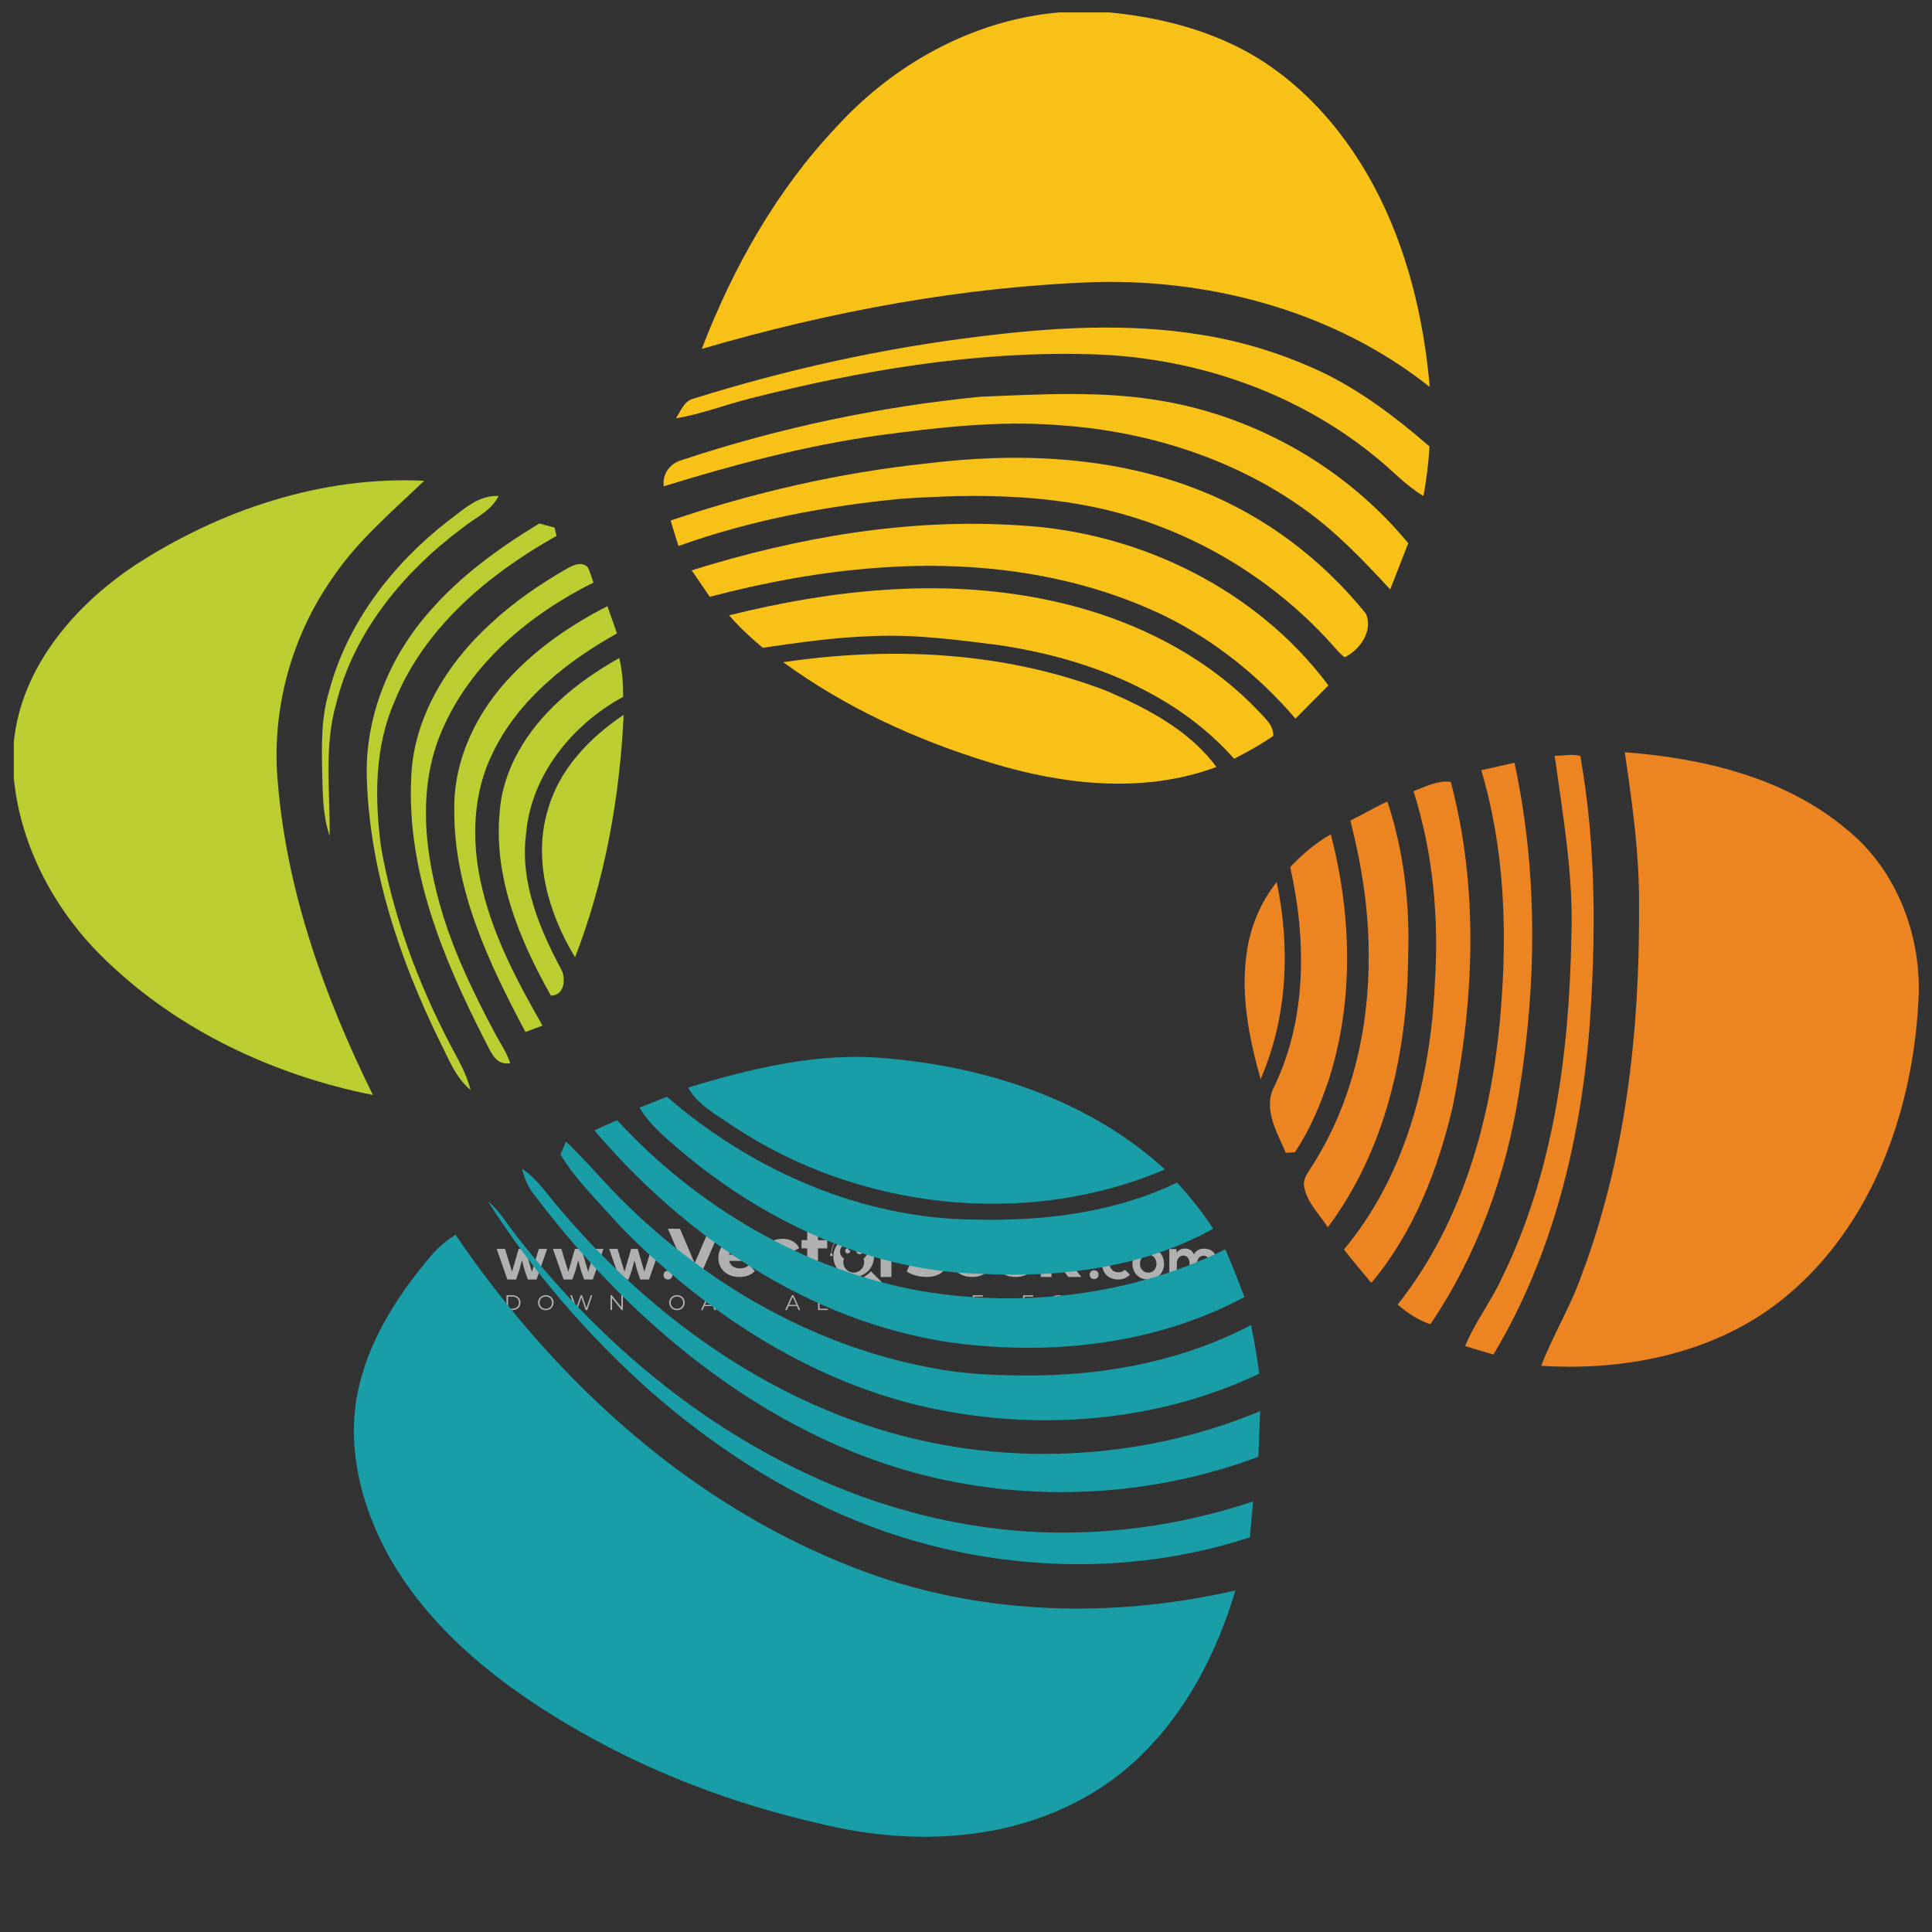<?xml version="1.0" encoding="UTF-8" standalone="no" ?>
<!DOCTYPE svg PUBLIC "-//W3C//DTD SVG 1.1//EN" "http://www.w3.org/Graphics/SVG/1.1/DTD/svg11.dtd">
<svg xmlns="http://www.w3.org/2000/svg" xmlns:xlink="http://www.w3.org/1999/xlink" version="1.1" width="1600" height="1600" viewBox="0 0 1600 1600" xml:space="preserve">
<rect x="0" y="0" width="1600" height="1600" fill="#333333" stroke="none"/>
<desc>Created with Fabric.js 5.2.4</desc>
<defs>
</defs>
<rect x="0" y="0" width="100%" height="100%" fill="transparent"></rect>
<g transform="matrix(Infinity NaN NaN Infinity 0 0)" id="b2a3992f-4d81-48fe-8d26-1a49fb073b44"  >
</g>
<g transform="matrix(1 0 0 1 800 800)" id="b598d8fb-b626-4f25-beaa-0ac8872542f3"  >
<rect style="stroke: none; stroke-width: 1; stroke-dasharray: none; stroke-linecap: butt; stroke-dashoffset: 0; stroke-linejoin: miter; stroke-miterlimit: 4; fill: rgb(255,255,255); fill-rule: nonzero; opacity: 1; visibility: hidden;" vector-effect="non-scaling-stroke"  x="-800" y="-800" rx="0" ry="0" width="1600" height="1600" />
</g>
<g transform="matrix(3.11 0 0 3.11 574.97 1037.55)"  >
<polygon style="stroke: none; stroke-width: 1; stroke-dasharray: none; stroke-linecap: butt; stroke-dashoffset: 0; stroke-linejoin: miter; stroke-miterlimit: 4; fill: rgb(255,255,255); fill-rule: nonzero; opacity: 0.61;" vector-effect="non-scaling-stroke"  points="7.02,-6.42 1.46,6.42 -1.48,6.42 -7.02,-6.42 -3.81,-6.42 0.1,2.75 4.06,-6.42 " />
</g>
<g transform="matrix(3.11 0 0 3.11 611.11 1041.72)"  >
<path style="stroke: none; stroke-width: 1; stroke-dasharray: none; stroke-linecap: butt; stroke-dashoffset: 0; stroke-linejoin: miter; stroke-miterlimit: 4; fill: rgb(255,255,255); fill-rule: nonzero; opacity: 0.61;" vector-effect="non-scaling-stroke"  transform=" translate(-218.36, -468.93)" d="M 223.507 469.741 L 216.038 469.741 C 216.313 470.971 217.359 471.723 218.864 471.723 C 219.91 471.723 220.662 471.411 221.341 470.769 L 222.864 472.42 C 221.947 473.466 220.57 474.017 218.79 474.017 C 215.377 474.017 213.156 471.87 213.156 468.934 C 213.156 465.98 215.413 463.851 218.423 463.851 C 221.322 463.851 223.561 465.796 223.561 468.971 C 223.562 469.191 223.526 469.503 223.507 469.741 M 216.002 468.071 L 220.865 468.071 C 220.663 466.823 219.727 466.016 218.443 466.016 C 217.139 466.016 216.204 466.805 216.002 468.071" stroke-linecap="round" />
</g>
<g transform="matrix(3.11 0 0 3.11 646.4 1041.72)"  >
<path style="stroke: none; stroke-width: 1; stroke-dasharray: none; stroke-linecap: butt; stroke-dashoffset: 0; stroke-linejoin: miter; stroke-miterlimit: 4; fill: rgb(255,255,255); fill-rule: nonzero; opacity: 0.61;" vector-effect="non-scaling-stroke"  transform=" translate(-229.7, -468.93)" d="M 224.735 468.934 C 224.735 465.961 227.029 463.851 230.24 463.851 C 232.314 463.851 233.947 464.75 234.663 466.365 L 232.443 467.558 C 231.911 466.622 231.122 466.2 230.222 466.2 C 228.772 466.2 227.635 467.209 227.635 468.934 C 227.635 470.659 228.773 471.668 230.222 471.668 C 231.121 471.668 231.91 471.264 232.443 470.31 L 234.663 471.521 C 233.947 473.099 232.314 474.016 230.24 474.016 C 227.029 474.017 224.735 471.907 224.735 468.934" stroke-linecap="round" />
</g>
<g transform="matrix(3.11 0 0 3.11 675.51 1038.54)"  >
<path style="stroke: none; stroke-width: 1; stroke-dasharray: none; stroke-linecap: butt; stroke-dashoffset: 0; stroke-linejoin: miter; stroke-miterlimit: 4; fill: rgb(255,255,255); fill-rule: nonzero; opacity: 0.61;" vector-effect="non-scaling-stroke"  transform=" translate(-239.06, -467.92)" d="M 242.828 473.393 C 242.241 473.815 241.378 474.017 240.497 474.017 C 238.167 474.017 236.809 472.824 236.809 470.475 L 236.809 466.42 L 235.286 466.42 L 235.286 464.218 L 236.809 464.218 L 236.809 461.814 L 239.672 461.814 L 239.672 464.218 L 242.131 464.218 L 242.131 466.42 L 239.672 466.42 L 239.672 470.439 C 239.672 471.283 240.13 471.742 240.901 471.742 C 241.323 471.742 241.745 471.614 242.057 471.375 L 242.828 473.393 z" stroke-linecap="round" />
</g>
<g transform="matrix(3.11 0 0 3.11 738.84 1041.95)"  >
<path style="stroke: none; stroke-width: 1; stroke-dasharray: none; stroke-linecap: butt; stroke-dashoffset: 0; stroke-linejoin: miter; stroke-miterlimit: 4; fill: rgb(255,255,255); fill-rule: nonzero; opacity: 0.61;" vector-effect="non-scaling-stroke"  transform=" translate(-259.41, -469.01)" d="M 262.474 463.997 L 262.474 466.64 C 262.236 466.622 262.052 466.603 261.832 466.603 C 260.254 466.603 259.208 467.465 259.208 469.356 L 259.208 474.017 L 256.345 474.017 L 256.345 464.144 L 259.079 464.144 L 259.079 465.447 C 259.776 464.493 260.951 463.997 262.474 463.997" stroke-linecap="round" />
</g>
<g transform="matrix(3.11 0 0 3.11 767.53 1036.85)"  >
<path style="stroke: none; stroke-width: 1; stroke-dasharray: none; stroke-linecap: butt; stroke-dashoffset: 0; stroke-linejoin: miter; stroke-miterlimit: 4; fill: rgb(255,255,255); fill-rule: nonzero; opacity: 0.61;" vector-effect="non-scaling-stroke"  transform=" translate(-268.64, -467.37)" d="M 263.299 472.53 L 264.308 470.291 C 265.391 471.08 267.005 471.63 268.547 471.63 C 270.309 471.63 271.024 471.043 271.024 470.254 C 271.024 467.85 263.555 469.502 263.555 464.73 C 263.555 462.546 265.317 460.73 268.968 460.73 C 270.583 460.73 272.235 461.115 273.427 461.868 L 272.509 464.125 C 271.316 463.446 270.087 463.116 268.949 463.116 C 267.188 463.116 266.509 463.776 266.509 464.584 C 266.509 466.951 273.977 465.318 273.977 470.034 C 273.977 472.181 272.197 474.016 268.527 474.016 C 266.492 474.017 264.437 473.411 263.299 472.53" stroke-linecap="round" />
</g>
<g transform="matrix(3.11 0 0 3.11 803.75 1041.72)"  >
<path style="stroke: none; stroke-width: 1; stroke-dasharray: none; stroke-linecap: butt; stroke-dashoffset: 0; stroke-linejoin: miter; stroke-miterlimit: 4; fill: rgb(255,255,255); fill-rule: nonzero; opacity: 0.61;" vector-effect="non-scaling-stroke"  transform=" translate(-280.28, -468.93)" d="M 285.428 469.741 L 277.959 469.741 C 278.234 470.971 279.28 471.723 280.785 471.723 C 281.831 471.723 282.583 471.411 283.262 470.769 L 284.785 472.42 C 283.867 473.466 282.491 474.017 280.711 474.017 C 277.298 474.017 275.077 471.87 275.077 468.934 C 275.077 465.98 277.334 463.851 280.344 463.851 C 283.244 463.851 285.482 465.796 285.482 468.971 C 285.484 469.191 285.447 469.503 285.428 469.741 M 277.923 468.071 L 282.786 468.071 C 282.584 466.823 281.648 466.016 280.364 466.016 C 279.061 466.016 278.125 466.805 277.923 468.071" stroke-linecap="round" />
</g>
<g transform="matrix(3.11 0 0 3.11 839.78 1041.72)"  >
<path style="stroke: none; stroke-width: 1; stroke-dasharray: none; stroke-linecap: butt; stroke-dashoffset: 0; stroke-linejoin: miter; stroke-miterlimit: 4; fill: rgb(255,255,255); fill-rule: nonzero; opacity: 0.61;" vector-effect="non-scaling-stroke"  transform=" translate(-291.86, -468.93)" d="M 297.007 469.741 L 289.538 469.741 C 289.813 470.971 290.859 471.723 292.364 471.723 C 293.41 471.723 294.162 471.411 294.841 470.769 L 296.364 472.42 C 295.446 473.466 294.07 474.017 292.29 474.017 C 288.877 474.017 286.656 471.87 286.656 468.934 C 286.656 465.98 288.913 463.851 291.923 463.851 C 294.822 463.851 297.061 465.796 297.061 468.971 C 297.062 469.191 297.025 469.503 297.007 469.741 M 289.501 468.071 L 294.364 468.071 C 294.162 466.823 293.226 466.016 291.942 466.016 C 290.639 466.016 289.703 466.805 289.501 468.071" stroke-linecap="round" />
</g>
<g transform="matrix(3.11 0 0 3.11 878.74 1036.34)"  >
<polygon style="stroke: none; stroke-width: 1; stroke-dasharray: none; stroke-linecap: butt; stroke-dashoffset: 0; stroke-linejoin: miter; stroke-miterlimit: 4; fill: rgb(255,255,255); fill-rule: nonzero; opacity: 0.61;" vector-effect="non-scaling-stroke"  points="-1.17,2.94 -2.55,4.29 -2.55,6.81 -5.41,6.81 -5.41,-6.81 -2.55,-6.81 -2.55,0.9 1.63,-3.06 5.05,-3.06 0.94,1.12 5.41,6.81 1.94,6.81 " />
</g>
<g transform="matrix(3.11 0 0 3.11 723.36 1060.35)"  >
<path style="stroke: none; stroke-width: 1; stroke-dasharray: none; stroke-linecap: butt; stroke-dashoffset: 0; stroke-linejoin: miter; stroke-miterlimit: 4; fill: rgb(255,255,255); fill-rule: nonzero; opacity: 0.61;" vector-effect="non-scaling-stroke"  transform=" translate(-254.43, -474.92)" d="M 256.601 475.359 L 256.601 475.359 L 253.741 472.499 C 253.306 473.007 252.788 473.442 252.207 473.783 C 252.115 473.852 252.021 473.919 251.924 473.982 L 254.951 477.009 C 255.407 477.465 256.146 477.465 256.601 477.009 C 257.057 476.554 257.057 475.815 256.601 475.359" stroke-linecap="round" />
</g>
<g transform="matrix(3.11 0 0 3.11 706.98 1039.48)"  >
<path style="stroke: none; stroke-width: 1; stroke-dasharray: none; stroke-linecap: butt; stroke-dashoffset: 0; stroke-linejoin: miter; stroke-miterlimit: 4; fill: rgb(255,255,255); fill-rule: nonzero; opacity: 0.61;" vector-effect="non-scaling-stroke"  transform=" translate(-249.17, -468.21)" d="M 249.984 463.244 C 250.205 463.071 250.479 462.963 250.781 462.963 C 250.823 462.963 250.864 462.965 250.905 462.969 C 250.691 462.813 250.427 462.72 250.141 462.72 C 249.746 462.72 249.397 462.9 249.16 463.178 C 249.109 463.178 249.06 463.184 249.009 463.186 C 249.048 463.109 249.073 463.024 249.073 462.931 C 249.073 462.697 248.93 462.497 248.727 462.412 C 248.814 462.538 248.865 462.691 248.865 462.857 C 248.865 462.979 248.834 463.094 248.784 463.198 C 245.973 463.399 243.754 465.737 243.754 468.598 C 243.754 471.591 246.18 474.018 249.174 474.018 C 252.167 474.018 254.594 471.592 254.594 468.598 C 254.595 465.879 252.593 463.635 249.984 463.244 M 247.983 464.656 C 248.418 464.656 248.827 464.768 249.182 464.965 C 249.556 464.72 250.002 464.578 250.481 464.578 C 251.192 464.578 251.829 464.89 252.265 465.384 C 251.83 465.005 251.261 464.774 250.638 464.774 C 250.189 464.774 249.768 464.894 249.404 465.103 C 249.325 465.149 249.248 465.199 249.175 465.253 C 249.11 465.205 249.042 465.16 248.971 465.119 C 248.602 464.9 248.171 464.775 247.711 464.775 C 247.411 464.775 247.123 464.829 246.857 464.927 C 247.196 464.754 247.578 464.656 247.983 464.656 M 251.772 469.098 C 251.887 469.403 251.953 469.732 251.953 470.077 C 251.953 471.611 250.709 472.854 249.175 472.854 C 247.641 472.854 246.398 471.611 246.398 470.077 C 246.398 469.732 246.464 469.403 246.579 469.098 C 245.959 468.716 245.544 468.034 245.544 467.252 C 245.544 466.055 246.515 465.084 247.712 465.084 C 248.277 465.084 248.79 465.302 249.175 465.656 C 249.561 465.302 250.074 465.084 250.639 465.084 C 251.836 465.084 252.807 466.055 252.807 467.252 C 252.807 468.034 252.392 468.716 251.772 469.098" stroke-linecap="round" />
</g>
<g transform="matrix(3.11 0 0 3.11 711.94 1035.9)"  >
<path style="stroke: none; stroke-width: 1; stroke-dasharray: none; stroke-linecap: butt; stroke-dashoffset: 0; stroke-linejoin: miter; stroke-miterlimit: 4; fill: rgb(255,255,255); fill-rule: nonzero; opacity: 0.61;" vector-effect="non-scaling-stroke"  transform=" translate(-250.76, -467.06)" d="M 251.666 467.061 C 251.666 467.558 251.262 467.962 250.765 467.962 C 250.268 467.962 249.864 467.558 249.864 467.061 C 249.864 466.564 250.268 466.16 250.765 466.16 C 250.866 466.16 250.962 466.177 251.052 466.207 C 251.022 466.269 251.007 466.339 251.007 466.411 C 251.007 466.684 251.228 466.905 251.501 466.905 C 251.551 466.905 251.6 466.897 251.647 466.883 C 251.66 466.941 251.666 467 251.666 467.061" stroke-linecap="round" />
</g>
<g transform="matrix(3.11 0 0 3.11 702.01 1035.9)"  >
<path style="stroke: none; stroke-width: 1; stroke-dasharray: none; stroke-linecap: butt; stroke-dashoffset: 0; stroke-linejoin: miter; stroke-miterlimit: 4; fill: rgb(255,255,255); fill-rule: nonzero; opacity: 0.61;" vector-effect="non-scaling-stroke"  transform=" translate(-247.57, -467.06)" d="M 248.255 467.061 C 248.255 467.437 247.95 467.742 247.574 467.742 C 247.198 467.742 246.893 467.437 246.893 467.061 C 246.893 466.685 247.198 466.38 247.574 466.38 C 247.65 466.38 247.723 466.393 247.791 466.415 C 247.768 466.462 247.757 466.515 247.757 466.57 C 247.757 466.776 247.924 466.944 248.131 466.944 C 248.169 466.944 248.206 466.938 248.241 466.927 C 248.25 466.97 248.255 467.015 248.255 467.061" stroke-linecap="round" />
</g>
<g transform="matrix(3.11 0 0 3.11 688.47 1039.25)"  >
<rect style="stroke: none; stroke-width: 1; stroke-dasharray: none; stroke-linecap: butt; stroke-dashoffset: 0; stroke-linejoin: miter; stroke-miterlimit: 4; fill: rgb(255,255,255); fill-rule: nonzero; opacity: 0.61;" vector-effect="non-scaling-stroke"  x="-0.31" y="-0.31" rx="0" ry="0" width="0.62" height="0.62" />
</g>
<g transform="matrix(3.11 0 0 3.11 725.54 1039.25)"  >
<rect style="stroke: none; stroke-width: 1; stroke-dasharray: none; stroke-linecap: butt; stroke-dashoffset: 0; stroke-linejoin: miter; stroke-miterlimit: 4; fill: rgb(255,255,255); fill-rule: nonzero; opacity: 0.61;" vector-effect="non-scaling-stroke"  x="-0.31" y="-0.31" rx="0" ry="0" width="0.62" height="0.62" />
</g>
<g transform="matrix(3.11 0 0 3.11 706.98 1029.69)"  >
<path style="stroke: none; stroke-width: 1; stroke-dasharray: none; stroke-linecap: butt; stroke-dashoffset: 0; stroke-linejoin: miter; stroke-miterlimit: 4; fill: rgb(255,255,255); fill-rule: nonzero; opacity: 0.61;" vector-effect="non-scaling-stroke"  transform=" translate(-249.18, -465.07)" d="M 255.205 468.082 L 255.065 468.082 C 255.065 464.834 252.423 462.192 249.175 462.192 C 245.927 462.192 243.285 464.834 243.285 468.082 L 243.145 468.082 C 243.145 466.471 243.772 464.957 244.911 463.818 C 246.05 462.679 247.564 462.052 249.175 462.052 C 250.786 462.052 252.3 462.679 253.439 463.818 C 254.578 464.957 255.205 466.471 255.205 468.082" stroke-linecap="round" />
</g>
<g transform="matrix(3.11 0 0 3.11 707.01 1020.53)"  >
<rect style="stroke: none; stroke-width: 1; stroke-dasharray: none; stroke-linecap: butt; stroke-dashoffset: 0; stroke-linejoin: miter; stroke-miterlimit: 4; fill: rgb(255,255,255); fill-rule: nonzero; opacity: 0.61;" vector-effect="non-scaling-stroke"  x="-0.31" y="-0.31" rx="0" ry="0" width="0.62" height="0.62" />
</g>
<g transform="matrix(3.11 0 0 3.11 706.99 1020.53)"  >
<rect style="stroke: none; stroke-width: 1; stroke-dasharray: none; stroke-linecap: butt; stroke-dashoffset: 0; stroke-linejoin: miter; stroke-miterlimit: 4; fill: rgb(255,255,255); fill-rule: nonzero; opacity: 0.61;" vector-effect="non-scaling-stroke"  x="-4.225" y="-0.07" rx="0" ry="0" width="8.45" height="0.14" />
</g>
<g transform="matrix(3.11 0 0 3.11 693.94 1020.62)"  >
<path style="stroke: none; stroke-width: 1; stroke-dasharray: none; stroke-linecap: butt; stroke-dashoffset: 0; stroke-linejoin: miter; stroke-miterlimit: 4; fill: rgb(255,255,255); fill-rule: nonzero; opacity: 0.61;" vector-effect="non-scaling-stroke"  transform=" translate(-244.98, -462.15)" d="M 245.174 462.15 C 245.174 462.258 245.086 462.346 244.978 462.346 C 244.87 462.346 244.782 462.258 244.782 462.15 C 244.782 462.042 244.87 461.954 244.978 461.954 C 245.086 461.954 245.174 462.042 245.174 462.15" stroke-linecap="round" />
</g>
<g transform="matrix(3.11 0 0 3.11 720.13 1020.62)"  >
<path style="stroke: none; stroke-width: 1; stroke-dasharray: none; stroke-linecap: butt; stroke-dashoffset: 0; stroke-linejoin: miter; stroke-miterlimit: 4; fill: rgb(255,255,255); fill-rule: nonzero; opacity: 0.61;" vector-effect="non-scaling-stroke"  transform=" translate(-253.4, -462.15)" d="M 253.596 462.15 C 253.596 462.258 253.508 462.346 253.4 462.346 C 253.292 462.346 253.204 462.258 253.204 462.15 C 253.204 462.042 253.292 461.954 253.4 461.954 C 253.509 461.954 253.596 462.042 253.596 462.15" stroke-linecap="round" />
</g>
<g transform="matrix(3.11 0 0 3.11 906.1 1055.65)"  >
<path style="stroke: none; stroke-width: 1; stroke-dasharray: none; stroke-linecap: butt; stroke-dashoffset: 0; stroke-linejoin: miter; stroke-miterlimit: 4; fill: rgb(255,255,255); fill-rule: nonzero; opacity: 0.61;" vector-effect="non-scaling-stroke"  transform=" translate(-313.17, -473.41)" d="M 314.356 473.409 C 314.356 474.968 311.992 474.968 311.992 473.409 C 311.993 471.851 314.356 471.851 314.356 473.409 z" stroke-linecap="round" />
</g>
<g transform="matrix(3.11 0 0 3.11 432.23 1046.96)"  >
<path style="stroke: none; stroke-width: 1; stroke-dasharray: none; stroke-linecap: butt; stroke-dashoffset: 0; stroke-linejoin: miter; stroke-miterlimit: 4; fill: rgb(255,255,255); fill-rule: nonzero; opacity: 0.61;" vector-effect="non-scaling-stroke"  transform=" translate(-160.86, -470.62)" d="M 161.739 466.549 L 163.511 472.637 L 165.366 466.549 L 167.581 466.549 L 164.758 474.689 L 162.428 474.689 L 161.591 472.293 L 160.869 469.585 L 160.147 472.293 L 159.31 474.689 L 156.98 474.689 L 154.141 466.549 L 156.372 466.549 L 158.227 472.637 L 159.983 466.549 L 161.739 466.549 z" stroke-linecap="round" />
</g>
<g transform="matrix(3.11 0 0 3.11 478.82 1046.96)"  >
<path style="stroke: none; stroke-width: 1; stroke-dasharray: none; stroke-linecap: butt; stroke-dashoffset: 0; stroke-linejoin: miter; stroke-miterlimit: 4; fill: rgb(255,255,255); fill-rule: nonzero; opacity: 0.61;" vector-effect="non-scaling-stroke"  transform=" translate(-175.83, -470.62)" d="M 176.713 466.549 L 178.485 472.637 L 180.34 466.549 L 182.555 466.549 L 179.732 474.689 L 177.402 474.689 L 176.565 472.293 L 175.843 469.585 L 175.121 472.293 L 174.284 474.689 L 171.954 474.689 L 169.115 466.549 L 171.346 466.549 L 173.201 472.637 L 174.957 466.549 L 176.713 466.549 z" stroke-linecap="round" />
</g>
<g transform="matrix(3.11 0 0 3.11 525.4 1046.96)"  >
<path style="stroke: none; stroke-width: 1; stroke-dasharray: none; stroke-linecap: butt; stroke-dashoffset: 0; stroke-linejoin: miter; stroke-miterlimit: 4; fill: rgb(255,255,255); fill-rule: nonzero; opacity: 0.61;" vector-effect="non-scaling-stroke"  transform=" translate(-190.81, -470.62)" d="M 191.687 466.549 L 193.459 472.637 L 195.314 466.549 L 197.529 466.549 L 194.706 474.689 L 192.376 474.689 L 191.539 472.293 L 190.817 469.585 L 190.095 472.293 L 189.258 474.689 L 186.928 474.689 L 184.089 466.549 L 186.32 466.549 L 188.175 472.637 L 189.931 466.549 L 191.687 466.549 z" stroke-linecap="round" />
</g>
<g transform="matrix(3.11 0 0 3.11 553.16 1055.99)"  >
<path style="stroke: none; stroke-width: 1; stroke-dasharray: none; stroke-linecap: butt; stroke-dashoffset: 0; stroke-linejoin: miter; stroke-miterlimit: 4; fill: rgb(255,255,255); fill-rule: nonzero; opacity: 0.61;" vector-effect="non-scaling-stroke"  transform=" translate(-199.73, -473.52)" d="M 200.908 473.52 C 200.908 475.079 198.544 475.079 198.544 473.52 C 198.545 471.962 200.908 471.962 200.908 473.52 z" stroke-linecap="round" />
</g>
<g transform="matrix(3.11 0 0 3.11 924.23 1046.3)"  >
<path style="stroke: none; stroke-width: 1; stroke-dasharray: none; stroke-linecap: butt; stroke-dashoffset: 0; stroke-linejoin: miter; stroke-miterlimit: 4; fill: rgb(255,255,255); fill-rule: nonzero; opacity: 0.61;" vector-effect="non-scaling-stroke"  transform=" translate(-319, -470.41)" d="M 322.71 473.409 C 321.775 474.328 320.791 474.689 319.593 474.689 C 317.247 474.689 315.293 473.278 315.293 470.407 C 315.293 467.536 317.246 466.123 319.593 466.123 C 320.742 466.123 321.628 466.452 322.514 467.322 L 321.25 468.651 C 320.774 468.223 320.184 468.011 319.627 468.011 C 318.281 468.011 317.297 468.996 317.297 470.407 C 317.297 471.949 318.347 472.769 319.594 472.769 C 320.234 472.769 320.874 472.589 321.366 472.097 L 322.71 473.409 z" stroke-linecap="round" />
</g>
<g transform="matrix(3.11 0 0 3.11 950.95 1046.5)"  >
<path style="stroke: none; stroke-width: 1; stroke-dasharray: none; stroke-linecap: butt; stroke-dashoffset: 0; stroke-linejoin: miter; stroke-miterlimit: 4; fill: rgb(255,255,255); fill-rule: nonzero; opacity: 0.61;" vector-effect="non-scaling-stroke"  transform=" translate(-327.6, -470.47)" d="M 331.805 470.472 C 331.805 472.802 330.214 474.689 327.588 474.689 C 324.962 474.689 323.387 472.802 323.387 470.472 C 323.387 468.158 324.996 466.255 327.572 466.255 C 330.149 466.255 331.805 468.158 331.805 470.472 z M 325.389 470.472 C 325.389 471.703 326.128 472.852 327.588 472.852 C 329.048 472.852 329.787 471.703 329.787 470.472 C 329.787 469.257 328.933 468.076 327.588 468.076 C 326.144 468.077 325.389 469.258 325.389 470.472 z" stroke-linecap="round" />
</g>
<g transform="matrix(3.11 0 0 3.11 988.07 1046.82)"  >
<path style="stroke: none; stroke-width: 1; stroke-dasharray: none; stroke-linecap: butt; stroke-dashoffset: 0; stroke-linejoin: miter; stroke-miterlimit: 4; fill: rgb(255,255,255); fill-rule: nonzero; opacity: 0.61;" vector-effect="non-scaling-stroke"  transform=" translate(-339.52, -470.57)" d="M 338.572 474.689 L 338.572 470.357 C 338.572 469.289 338.013 468.322 336.914 468.322 C 335.832 468.322 335.192 469.289 335.192 470.357 L 335.192 474.689 L 333.189 474.689 L 333.189 466.582 L 335.044 466.582 L 335.192 467.567 C 335.618 466.747 336.554 466.451 337.325 466.451 C 338.294 466.451 339.262 466.845 339.721 467.961 C 340.444 466.812 341.379 466.483 342.429 466.483 C 344.726 466.483 345.859 467.895 345.859 470.323 L 345.859 474.688 L 343.856 474.688 L 343.856 470.323 C 343.856 469.257 343.414 468.353 342.33 468.353 C 341.248 468.353 340.574 469.288 340.574 470.356 L 340.574 474.688 L 338.572 474.688 z" stroke-linecap="round" />
</g>
<g transform="matrix(3.11 0 0 3.11 425.26 1078.79)"  >
<path style="stroke: none; stroke-width: 1; stroke-dasharray: none; stroke-linecap: butt; stroke-dashoffset: 0; stroke-linejoin: miter; stroke-miterlimit: 4; fill: rgb(255,255,255); fill-rule: nonzero; opacity: 0.61;" vector-effect="non-scaling-stroke"  transform=" translate(-158.62, -480.85)" d="M 156.756 478.878 L 158.363 478.878 C 159.626 478.878 160.477 479.69 160.477 480.852 C 160.477 482.013 159.626 482.825 158.363 482.825 L 156.756 482.825 L 156.756 478.878 z M 158.34 482.464 C 159.389 482.464 160.065 481.799 160.065 480.852 C 160.065 479.905 159.388 479.239 158.34 479.239 L 157.173 479.239 L 157.173 482.464 L 158.34 482.464 z" stroke-linecap="round" />
</g>
<g transform="matrix(3.11 0 0 3.11 452 1078.8)"  >
<path style="stroke: none; stroke-width: 1; stroke-dasharray: none; stroke-linecap: butt; stroke-dashoffset: 0; stroke-linejoin: miter; stroke-miterlimit: 4; fill: rgb(255,255,255); fill-rule: nonzero; opacity: 0.61;" vector-effect="non-scaling-stroke"  transform=" translate(-167.21, -480.85)" d="M 165.139 480.851 C 165.139 479.701 166.018 478.844 167.214 478.844 C 168.398 478.844 169.283 479.695 169.283 480.851 C 169.283 482.007 168.398 482.858 167.214 482.858 C 166.019 482.858 165.139 482.002 165.139 480.851 z M 168.866 480.851 C 168.866 479.909 168.161 479.216 167.214 479.216 C 166.261 479.216 165.551 479.909 165.551 480.851 C 165.551 481.792 166.261 482.486 167.214 482.486 C 168.162 482.486 168.866 481.793 168.866 480.851 z" stroke-linecap="round" />
</g>
<g transform="matrix(3.11 0 0 3.11 481.42 1078.79)"  >
<path style="stroke: none; stroke-width: 1; stroke-dasharray: none; stroke-linecap: butt; stroke-dashoffset: 0; stroke-linejoin: miter; stroke-miterlimit: 4; fill: rgb(255,255,255); fill-rule: nonzero; opacity: 0.61;" vector-effect="non-scaling-stroke"  transform=" translate(-176.67, -480.85)" d="M 179.596 478.878 L 178.265 482.825 L 177.825 482.825 L 176.669 479.459 L 175.508 482.825 L 175.074 482.825 L 173.743 478.878 L 174.172 478.878 L 175.311 482.272 L 176.489 478.878 L 176.878 478.878 L 178.039 482.289 L 179.195 478.878 L 179.596 478.878 z" stroke-linecap="round" />
</g>
<g transform="matrix(3.11 0 0 3.11 510.71 1078.79)"  >
<path style="stroke: none; stroke-width: 1; stroke-dasharray: none; stroke-linecap: butt; stroke-dashoffset: 0; stroke-linejoin: miter; stroke-miterlimit: 4; fill: rgb(255,255,255); fill-rule: nonzero; opacity: 0.61;" vector-effect="non-scaling-stroke"  transform=" translate(-186.08, -480.85)" d="M 187.731 478.878 L 187.731 482.825 L 187.387 482.825 L 184.85 479.623 L 184.85 482.825 L 184.433 482.825 L 184.433 478.878 L 184.777 478.878 L 187.32 482.081 L 187.32 478.878 L 187.731 478.878 z" stroke-linecap="round" />
</g>
<g transform="matrix(3.11 0 0 3.11 536.6 1078.79)"  >
<path style="stroke: none; stroke-width: 1; stroke-dasharray: none; stroke-linecap: butt; stroke-dashoffset: 0; stroke-linejoin: miter; stroke-miterlimit: 4; fill: rgb(255,255,255); fill-rule: nonzero; opacity: 0.61;" vector-effect="non-scaling-stroke"  transform=" translate(-194.41, -480.85)" d="M 193.093 478.878 L 193.51 478.878 L 193.51 482.464 L 195.72 482.464 L 195.72 482.825 L 193.093 482.825 L 193.093 478.878 z" stroke-linecap="round" />
</g>
<g transform="matrix(3.11 0 0 3.11 560.63 1078.8)"  >
<path style="stroke: none; stroke-width: 1; stroke-dasharray: none; stroke-linecap: butt; stroke-dashoffset: 0; stroke-linejoin: miter; stroke-miterlimit: 4; fill: rgb(255,255,255); fill-rule: nonzero; opacity: 0.61;" vector-effect="non-scaling-stroke"  transform=" translate(-202.13, -480.85)" d="M 200.061 480.851 C 200.061 479.701 200.94 478.844 202.136 478.844 C 203.32 478.844 204.205 479.695 204.205 480.851 C 204.205 482.007 203.32 482.858 202.136 482.858 C 200.941 482.858 200.061 482.002 200.061 480.851 z M 203.788 480.851 C 203.788 479.909 203.083 479.216 202.136 479.216 C 201.183 479.216 200.473 479.909 200.473 480.851 C 200.473 481.792 201.183 482.486 202.136 482.486 C 203.083 482.486 203.788 481.793 203.788 480.851 z" stroke-linecap="round" />
</g>
<g transform="matrix(3.11 0 0 3.11 586.8 1078.79)"  >
<path style="stroke: none; stroke-width: 1; stroke-dasharray: none; stroke-linecap: butt; stroke-dashoffset: 0; stroke-linejoin: miter; stroke-miterlimit: 4; fill: rgb(255,255,255); fill-rule: nonzero; opacity: 0.61;" vector-effect="non-scaling-stroke"  transform=" translate(-210.54, -480.85)" d="M 211.636 481.77 L 209.437 481.77 L 208.963 482.824 L 208.529 482.824 L 210.333 478.877 L 210.745 478.877 L 212.549 482.824 L 212.109 482.824 L 211.636 481.77 z M 211.484 481.432 L 210.537 479.312 L 209.59 481.432 L 211.484 481.432 z" stroke-linecap="round" />
</g>
<g transform="matrix(3.11 0 0 3.11 613.55 1078.79)"  >
<path style="stroke: none; stroke-width: 1; stroke-dasharray: none; stroke-linecap: butt; stroke-dashoffset: 0; stroke-linejoin: miter; stroke-miterlimit: 4; fill: rgb(255,255,255); fill-rule: nonzero; opacity: 0.61;" vector-effect="non-scaling-stroke"  transform=" translate(-219.14, -480.85)" d="M 217.28 478.878 L 218.887 478.878 C 220.15 478.878 221.001 479.69 221.001 480.852 C 221.001 482.013 220.15 482.825 218.887 482.825 L 217.28 482.825 L 217.28 478.878 z M 218.864 482.464 C 219.913 482.464 220.589 481.799 220.589 480.852 C 220.589 479.905 219.912 479.239 218.864 479.239 L 217.697 479.239 L 217.697 482.464 L 218.864 482.464 z" stroke-linecap="round" />
</g>
<g transform="matrix(3.11 0 0 3.11 656.49 1078.79)"  >
<path style="stroke: none; stroke-width: 1; stroke-dasharray: none; stroke-linecap: butt; stroke-dashoffset: 0; stroke-linejoin: miter; stroke-miterlimit: 4; fill: rgb(255,255,255); fill-rule: nonzero; opacity: 0.61;" vector-effect="non-scaling-stroke"  transform=" translate(-232.94, -480.85)" d="M 234.041 481.77 L 231.842 481.77 L 231.368 482.824 L 230.934 482.824 L 232.738 478.877 L 233.15 478.877 L 234.954 482.824 L 234.514 482.824 L 234.041 481.77 z M 233.889 481.432 L 232.942 479.312 L 231.995 481.432 L 233.889 481.432 z" stroke-linecap="round" />
</g>
<g transform="matrix(3.11 0 0 3.11 681.56 1078.79)"  >
<path style="stroke: none; stroke-width: 1; stroke-dasharray: none; stroke-linecap: butt; stroke-dashoffset: 0; stroke-linejoin: miter; stroke-miterlimit: 4; fill: rgb(255,255,255); fill-rule: nonzero; opacity: 0.61;" vector-effect="non-scaling-stroke"  transform=" translate(-241, -480.85)" d="M 239.685 478.878 L 240.102 478.878 L 240.102 482.464 L 242.312 482.464 L 242.312 482.825 L 239.685 482.825 L 239.685 478.878 z" stroke-linecap="round" />
</g>
<g transform="matrix(3.11 0 0 3.11 704.56 1078.79)"  >
<path style="stroke: none; stroke-width: 1; stroke-dasharray: none; stroke-linecap: butt; stroke-dashoffset: 0; stroke-linejoin: miter; stroke-miterlimit: 4; fill: rgb(255,255,255); fill-rule: nonzero; opacity: 0.61;" vector-effect="non-scaling-stroke"  transform=" translate(-248.4, -480.85)" d="M 247.082 478.878 L 247.499 478.878 L 247.499 482.464 L 249.709 482.464 L 249.709 482.825 L 247.082 482.825 L 247.082 478.878 z" stroke-linecap="round" />
</g>
<g transform="matrix(3.11 0 0 3.11 744.98 1078.81)"  >
<path style="stroke: none; stroke-width: 1; stroke-dasharray: none; stroke-linecap: butt; stroke-dashoffset: 0; stroke-linejoin: miter; stroke-miterlimit: 4; fill: rgb(255,255,255); fill-rule: nonzero; opacity: 0.61;" vector-effect="non-scaling-stroke"  transform=" translate(-261.39, -480.85)" d="M 260.449 479.239 L 260.449 480.79 L 262.49 480.79 L 262.49 481.151 L 260.449 481.151 L 260.449 482.826 L 260.032 482.826 L 260.032 478.879 L 262.738 478.879 L 262.738 479.24 L 260.449 479.24 z" stroke-linecap="round" />
</g>
<g transform="matrix(3.11 0 0 3.11 765.2 1078.79)"  >
<path style="stroke: none; stroke-width: 1; stroke-dasharray: none; stroke-linecap: butt; stroke-dashoffset: 0; stroke-linejoin: miter; stroke-miterlimit: 4; fill: rgb(255,255,255); fill-rule: nonzero; opacity: 0.61;" vector-effect="non-scaling-stroke"  transform=" translate(-267.89, -480.85)" d="M 267.678 478.878 L 268.095 478.878 L 268.095 482.825 L 267.678 482.825 L 267.678 478.878 z" stroke-linecap="round" />
</g>
<g transform="matrix(3.11 0 0 3.11 786.61 1078.79)"  >
<path style="stroke: none; stroke-width: 1; stroke-dasharray: none; stroke-linecap: butt; stroke-dashoffset: 0; stroke-linejoin: miter; stroke-miterlimit: 4; fill: rgb(255,255,255); fill-rule: nonzero; opacity: 0.61;" vector-effect="non-scaling-stroke"  transform=" translate(-274.77, -480.85)" d="M 273.456 478.878 L 273.873 478.878 L 273.873 482.464 L 276.083 482.464 L 276.083 482.825 L 273.456 482.825 L 273.456 478.878 z" stroke-linecap="round" />
</g>
<g transform="matrix(3.11 0 0 3.11 809.89 1078.79)"  >
<path style="stroke: none; stroke-width: 1; stroke-dasharray: none; stroke-linecap: butt; stroke-dashoffset: 0; stroke-linejoin: miter; stroke-miterlimit: 4; fill: rgb(255,255,255); fill-rule: nonzero; opacity: 0.61;" vector-effect="non-scaling-stroke"  transform=" translate(-282.25, -480.85)" d="M 283.644 482.464 L 283.644 482.825 L 280.853 482.825 L 280.853 478.878 L 283.559 478.878 L 283.559 479.239 L 281.27 479.239 L 281.27 480.643 L 283.311 480.643 L 283.311 480.998 L 281.27 480.998 L 281.27 482.464 L 283.644 482.464 z" stroke-linecap="round" />
</g>
<g transform="matrix(3.11 0 0 3.11 851.45 1078.81)"  >
<path style="stroke: none; stroke-width: 1; stroke-dasharray: none; stroke-linecap: butt; stroke-dashoffset: 0; stroke-linejoin: miter; stroke-miterlimit: 4; fill: rgb(255,255,255); fill-rule: nonzero; opacity: 0.61;" vector-effect="non-scaling-stroke"  transform=" translate(-295.61, -480.85)" d="M 294.672 479.239 L 294.672 480.79 L 296.713 480.79 L 296.713 481.151 L 294.672 481.151 L 294.672 482.826 L 294.255 482.826 L 294.255 478.879 L 296.961 478.879 L 296.961 479.24 L 294.672 479.24 z" stroke-linecap="round" />
</g>
<g transform="matrix(3.11 0 0 3.11 876.23 1078.8)"  >
<path style="stroke: none; stroke-width: 1; stroke-dasharray: none; stroke-linecap: butt; stroke-dashoffset: 0; stroke-linejoin: miter; stroke-miterlimit: 4; fill: rgb(255,255,255); fill-rule: nonzero; opacity: 0.61;" vector-effect="non-scaling-stroke"  transform=" translate(-303.57, -480.85)" d="M 301.5 480.851 C 301.5 479.701 302.379 478.844 303.575 478.844 C 304.759 478.844 305.644 479.695 305.644 480.851 C 305.644 482.007 304.759 482.858 303.575 482.858 C 302.379 482.858 301.5 482.002 301.5 480.851 z M 305.226 480.851 C 305.226 479.909 304.521 479.216 303.574 479.216 C 302.621 479.216 301.911 479.909 301.911 480.851 C 301.911 481.792 302.621 482.486 303.574 482.486 C 304.522 482.486 305.226 481.793 305.226 480.851 z" stroke-linecap="round" />
</g>
<g transform="matrix(3.11 0 0 3.11 903.18 1078.79)"  >
<path style="stroke: none; stroke-width: 1; stroke-dasharray: none; stroke-linecap: butt; stroke-dashoffset: 0; stroke-linejoin: miter; stroke-miterlimit: 4; fill: rgb(255,255,255); fill-rule: nonzero; opacity: 0.61;" vector-effect="non-scaling-stroke"  transform=" translate(-312.23, -480.85)" d="M 313.351 482.825 L 312.449 481.556 C 312.347 481.567 312.246 481.573 312.133 481.573 L 311.073 481.573 L 311.073 482.825 L 310.656 482.825 L 310.656 478.878 L 312.133 478.878 C 313.137 478.878 313.746 479.385 313.746 480.231 C 313.746 480.851 313.419 481.285 312.844 481.471 L 313.808 482.824 L 313.351 482.824 z M 313.328 480.231 C 313.328 479.599 312.911 479.239 312.121 479.239 L 311.073 479.239 L 311.073 481.218 L 312.121 481.218 C 312.911 481.218 313.328 480.851 313.328 480.231 z" stroke-linecap="round" />
</g>
<g transform="matrix(3.11 0 0 3.11 929.99 1078.79)"  >
<path style="stroke: none; stroke-width: 1; stroke-dasharray: none; stroke-linecap: butt; stroke-dashoffset: 0; stroke-linejoin: miter; stroke-miterlimit: 4; fill: rgb(255,255,255); fill-rule: nonzero; opacity: 0.61;" vector-effect="non-scaling-stroke"  transform=" translate(-320.86, -480.85)" d="M 322.907 478.878 L 322.907 482.825 L 322.507 482.825 L 322.507 479.667 L 320.956 482.323 L 320.759 482.323 L 319.208 479.684 L 319.208 482.824 L 318.808 482.824 L 318.808 478.877 L 319.152 478.877 L 320.866 481.803 L 322.563 478.877 L 322.907 478.877 z" stroke-linecap="round" />
</g>
<g transform="matrix(3.11 0 0 3.11 957.35 1078.79)"  >
<path style="stroke: none; stroke-width: 1; stroke-dasharray: none; stroke-linecap: butt; stroke-dashoffset: 0; stroke-linejoin: miter; stroke-miterlimit: 4; fill: rgb(255,255,255); fill-rule: nonzero; opacity: 0.61;" vector-effect="non-scaling-stroke"  transform=" translate(-329.65, -480.85)" d="M 330.744 481.77 L 328.545 481.77 L 328.072 482.824 L 327.638 482.824 L 329.442 478.877 L 329.853 478.877 L 331.657 482.824 L 331.217 482.824 L 330.744 481.77 z M 330.592 481.432 L 329.645 479.312 L 328.698 481.432 L 330.592 481.432 z" stroke-linecap="round" />
</g>
<g transform="matrix(3.11 0 0 3.11 980.74 1078.79)"  >
<path style="stroke: none; stroke-width: 1; stroke-dasharray: none; stroke-linecap: butt; stroke-dashoffset: 0; stroke-linejoin: miter; stroke-miterlimit: 4; fill: rgb(255,255,255); fill-rule: nonzero; opacity: 0.61;" vector-effect="non-scaling-stroke"  transform=" translate(-337.17, -480.85)" d="M 336.957 479.239 L 335.57 479.239 L 335.57 478.878 L 338.762 478.878 L 338.762 479.239 L 337.375 479.239 L 337.375 482.825 L 336.958 482.825 L 336.958 479.239 z" stroke-linecap="round" />
</g>
<g transform="matrix(3.11 0 0 3.11 1003.66 1078.8)"  >
<path style="stroke: none; stroke-width: 1; stroke-dasharray: none; stroke-linecap: butt; stroke-dashoffset: 0; stroke-linejoin: miter; stroke-miterlimit: 4; fill: rgb(255,255,255); fill-rule: nonzero; opacity: 0.61;" vector-effect="non-scaling-stroke"  transform=" translate(-344.53, -480.85)" d="M 343.063 482.346 L 343.227 482.025 C 343.509 482.301 344.011 482.504 344.529 482.504 C 345.268 482.504 345.589 482.194 345.589 481.805 C 345.589 480.722 343.159 481.388 343.159 479.928 C 343.159 479.347 343.61 478.845 344.614 478.845 C 345.06 478.845 345.522 478.975 345.838 479.195 L 345.697 479.528 C 345.359 479.308 344.964 479.201 344.614 479.201 C 343.892 479.201 343.571 479.522 343.571 479.917 C 343.571 481 346.001 480.346 346.001 481.783 C 346.001 482.364 345.539 482.86 344.529 482.86 C 343.937 482.858 343.356 482.65 343.063 482.346 z" stroke-linecap="round" />
</g>
<g transform="matrix(6.67 0 0 6.67 882.62 165.36)"  >
<path style="stroke: none; stroke-width: 1; stroke-dasharray: none; stroke-linecap: butt; stroke-dashoffset: 0; stroke-linejoin: miter; stroke-miterlimit: 4; fill: rgb(247,193,24); fill-rule: nonzero; opacity: 1;" vector-effect="non-scaling-stroke"  transform=" translate(-155.54, -160.04)" d="M 154.71 136.792 L 160.967 136.792 C 166.228 137.298 171.458 138.498 176.243 140.766 C 183.971 144.409 189.93 151.069 193.889 158.52 C 197.926 166.164 199.986 174.721 200.73 183.29 C 189.158 174.106 174.129 169.948 159.465 170.264 C 142.811 170.829 126.316 173.908 110.348 178.567 C 114.218 168.494 119.615 158.886 127.068 151.006 C 134.176 143.19 144.084 137.704 154.71 136.792 z" stroke-linecap="round" />
</g>
<g transform="matrix(6.67 0 0 6.67 871.77 341.02)"  >
<path style="stroke: none; stroke-width: 1; stroke-dasharray: none; stroke-linecap: butt; stroke-dashoffset: 0; stroke-linejoin: miter; stroke-miterlimit: 4; fill: rgb(247,193,24); fill-rule: nonzero; opacity: 1;" vector-effect="non-scaling-stroke"  transform=" translate(-153.91, -186.36)" d="M 144.975 176.995 C 153.985 175.875 163.177 175.329 172.188 176.773 C 177.38 177.582 182.445 179.149 187.206 181.371 C 192.167 183.727 196.563 187.086 200.697 190.662 C 200.588 192.73 200.313 194.785 199.949 196.82 C 197.681 195.475 195.926 193.475 193.87 191.859 C 183.871 183.705 170.967 179.433 158.118 179.203 C 144.055 178.864 130.073 181.239 116.482 184.67 C 113.349 185.452 110.329 186.648 107.132 187.171 C 107.725 186.313 108.106 185.067 109.228 184.757 C 120.874 181.108 132.85 178.455 144.975 176.995 z" stroke-linecap="round" />
</g>
<g transform="matrix(6.67 0 0 6.67 857.87 407.22)"  >
<path style="stroke: none; stroke-width: 1; stroke-dasharray: none; stroke-linecap: butt; stroke-dashoffset: 0; stroke-linejoin: miter; stroke-miterlimit: 4; fill: rgb(247,193,24); fill-rule: nonzero; opacity: 1;" vector-effect="non-scaling-stroke"  transform=" translate(-151.83, -196.28)" d="M 107.834 192.361 C 119.86 188.366 132.343 185.723 144.957 184.486 C 152.5 184.183 160.13 183.705 167.604 185.028 C 179.432 187.069 190.434 193.422 198.064 202.674 C 197.311 204.583 196.564 206.498 195.823 208.413 C 192.566 204.887 189.226 201.378 185.316 198.56 C 176.498 192.189 165.771 188.799 154.964 188.036 C 147.374 187.404 139.777 188.285 132.265 189.29 C 123.211 190.564 114.349 192.908 105.628 195.608 C 105.416 194.095 106.395 192.763 107.834 192.361 z" stroke-linecap="round" />
</g>
<g transform="matrix(6.67 0 0 6.67 844.13 461.7)"  >
<path style="stroke: none; stroke-width: 1; stroke-dasharray: none; stroke-linecap: butt; stroke-dashoffset: 0; stroke-linejoin: miter; stroke-miterlimit: 4; fill: rgb(247,193,24); fill-rule: nonzero; opacity: 1;" vector-effect="non-scaling-stroke"  transform=" translate(-149.77, -204.44)" d="M 138.194 192.771 C 149.617 191.358 161.563 191.837 172.341 196.163 C 180.356 199.346 187.419 204.728 192.81 211.415 C 193.725 213.527 192.079 215.911 190.165 216.827 C 189.564 216.376 189.092 215.785 188.592 215.234 C 180.34 206.042 168.952 199.729 156.735 197.751 C 149.551 196.541 142.222 196.658 134.983 197.154 C 125.623 198.071 116.31 199.832 107.449 203.015 C 107.132 201.954 106.801 200.902 106.479 199.85 C 116.759 196.37 127.4 193.919 138.194 192.771 z" stroke-linecap="round" />
</g>
<g transform="matrix(6.67 0 0 6.67 836.49 514.43)"  >
<path style="stroke: none; stroke-width: 1; stroke-dasharray: none; stroke-linecap: butt; stroke-dashoffset: 0; stroke-linejoin: miter; stroke-miterlimit: 4; fill: rgb(247,193,24); fill-rule: nonzero; opacity: 1;" vector-effect="non-scaling-stroke"  transform=" translate(-148.63, -212.34)" d="M 109.103 206.024 C 122.273 201.916 136.131 199.505 149.964 200.457 C 164.711 201.292 179.268 208.408 188.155 220.315 C 186.793 221.692 185.435 223.069 184.066 224.437 C 179.621 219.244 174.193 214.865 168.062 211.803 C 157.024 206.4 144.431 204.809 132.26 205.708 C 125.189 206.209 118.193 207.514 111.344 209.311 C 110.591 208.218 109.844 207.121 109.103 206.024 z" stroke-linecap="round" />
</g>
<g transform="matrix(6.67 0 0 6.67 829.2 557.75)"  >
<path style="stroke: none; stroke-width: 1; stroke-dasharray: none; stroke-linecap: butt; stroke-dashoffset: 0; stroke-linejoin: miter; stroke-miterlimit: 4; fill: rgb(247,193,24); fill-rule: nonzero; opacity: 1;" vector-effect="non-scaling-stroke"  transform=" translate(-147.54, -218.83)" d="M 113.761 211.609 C 126.442 208.439 139.826 206.999 152.744 209.586 C 162.696 211.559 172.372 216.052 179.426 223.452 C 180.246 224.356 181.372 225.241 181.311 226.59 C 179.761 227.647 178.127 228.573 176.452 229.417 C 169.057 221.068 158.073 216.918 147.256 215.307 C 142.008 214.639 136.719 213.939 131.414 214.195 C 126.887 214.336 122.4 214.99 117.923 215.636 C 116.453 214.386 115.001 213.095 113.761 211.609 z" stroke-linecap="round" />
</g>
<g transform="matrix(6.67 0 0 6.67 828.01 595.19)"  >
<path style="stroke: none; stroke-width: 1; stroke-dasharray: none; stroke-linecap: butt; stroke-dashoffset: 0; stroke-linejoin: miter; stroke-miterlimit: 4; fill: rgb(247,193,24); fill-rule: nonzero; opacity: 1;" vector-effect="non-scaling-stroke"  transform=" translate(-147.36, -224.44)" d="M 120.467 217.425 C 133.878 215.446 147.927 216.084 160.655 221.005 C 165.731 223.204 170.896 225.885 174.251 230.433 C 165.242 233.796 155.258 232.664 146.242 229.913 C 137.079 227.119 128.222 223.083 120.467 217.425 z" stroke-linecap="round" />
</g>
<g transform="matrix(6.67 0 0 6.67 181.38 652.28)"  >
<path style="stroke: none; stroke-width: 1; stroke-dasharray: none; stroke-linecap: butt; stroke-dashoffset: 0; stroke-linejoin: miter; stroke-miterlimit: 4; fill: rgb(188,205,49); fill-rule: nonzero; opacity: 1;" vector-effect="non-scaling-stroke"  transform=" translate(-50.48, -232.99)" d="M 39.938 205.447 C 50.54 198.525 63.191 194.276 75.951 194.89 C 71.962 198.737 67.646 202.349 64.546 206.991 C 59.376 214.356 56.926 223.571 57.795 232.524 C 58.938 246.061 63.613 259.039 69.589 271.156 C 57.337 268.704 45.524 263.201 36.492 254.487 C 30.241 248.527 25.847 240.463 25 231.812 L 25 227.305 C 25.947 218.066 32.463 210.457 39.938 205.447 z" stroke-linecap="round" />
</g>
<g transform="matrix(6.67 0 0 6.67 339.74 551.52)"  >
<path style="stroke: none; stroke-width: 1; stroke-dasharray: none; stroke-linecap: butt; stroke-dashoffset: 0; stroke-linejoin: miter; stroke-miterlimit: 4; fill: rgb(188,205,49); fill-rule: nonzero; opacity: 1;" vector-effect="non-scaling-stroke"  transform=" translate(-74.2, -217.9)" d="M 78.826 199.946 C 80.756 198.56 82.588 196.654 85.173 196.8 C 84.228 198.695 82.182 199.528 80.621 200.809 C 73.383 206.224 67.223 213.623 65.017 222.528 C 63.472 227.897 64.268 233.514 64.191 239.003 C 63.331 236.479 63.338 233.784 63.27 231.152 C 63.203 227.775 63.123 224.321 64.124 221.051 C 66.362 212.567 71.979 205.297 78.826 199.946 z" stroke-linecap="round" />
</g>
<g transform="matrix(6.67 0 0 6.67 382.28 668.11)"  >
<path style="stroke: none; stroke-width: 1; stroke-dasharray: none; stroke-linecap: butt; stroke-dashoffset: 0; stroke-linejoin: miter; stroke-miterlimit: 4; fill: rgb(188,205,49); fill-rule: nonzero; opacity: 1;" vector-effect="non-scaling-stroke"  transform=" translate(-80.58, -235.37)" d="M 76.548 211.193 C 80.393 206.727 85.225 203.242 90.24 200.194 C 90.868 200.367 91.493 200.542 92.123 200.718 C 92.183 200.976 92.304 201.485 92.362 201.743 C 83.905 206.489 75.932 213.138 72.237 222.336 C 69.755 228.012 69.778 234.387 70.584 240.42 C 72.087 248.931 75.113 257.135 79.106 264.788 C 80.087 266.65 81.178 268.482 81.703 270.542 C 79.826 269.012 78.973 266.672 77.906 264.581 C 72.798 254.161 69.017 242.845 68.794 231.156 C 68.752 223.822 71.712 216.666 76.548 211.193 z" stroke-linecap="round" />
</g>
<g transform="matrix(6.67 0 0 6.67 415.86 673.94)"  >
<path style="stroke: none; stroke-width: 1; stroke-dasharray: none; stroke-linecap: butt; stroke-dashoffset: 0; stroke-linejoin: miter; stroke-miterlimit: 4; fill: rgb(188,205,49); fill-rule: nonzero; opacity: 1;" vector-effect="non-scaling-stroke"  transform=" translate(-85.61, -236.24)" d="M 93.667 205.794 C 94.428 205.352 95.543 204.864 96.258 205.658 C 96.534 206.263 96.733 206.905 96.946 207.537 C 89.013 211.47 81.729 217.569 78.166 225.829 C 74.98 233.097 75.997 241.415 78.252 248.798 C 79.823 253.873 82.152 258.671 84.642 263.349 C 85.315 264.624 86.147 265.823 86.615 267.202 C 84.669 267.584 84.078 265.441 83.336 264.13 C 78.279 254.206 73.823 243.419 74.308 232.077 C 74.463 224.473 78.74 217.57 84.246 212.568 C 87.092 209.935 90.302 207.717 93.667 205.794 z" stroke-linecap="round" />
</g>
<g transform="matrix(6.67 0 0 6.67 443.54 678.33)"  >
<path style="stroke: none; stroke-width: 1; stroke-dasharray: none; stroke-linecap: butt; stroke-dashoffset: 0; stroke-linejoin: miter; stroke-miterlimit: 4; fill: rgb(188,205,49); fill-rule: nonzero; opacity: 1;" vector-effect="non-scaling-stroke"  transform=" translate(-89.75, -236.9)" d="M 86.948 218.901 C 90.302 215.407 94.369 212.661 98.674 210.467 C 99.074 211.592 99.467 212.72 99.856 213.849 C 93.586 217.357 87.62 222.085 84.436 228.672 C 81.977 233.621 81.778 239.399 82.941 244.724 C 84.314 251.099 87.392 256.933 90.615 262.545 C 89.904 262.807 89.198 263.068 88.492 263.331 C 83.937 254.765 79.555 245.569 79.655 235.654 C 79.586 229.345 82.58 223.339 86.948 218.901 z" stroke-linecap="round" />
</g>
<g transform="matrix(6.67 0 0 6.67 464.55 684.73)"  >
<path style="stroke: none; stroke-width: 1; stroke-dasharray: none; stroke-linecap: butt; stroke-dashoffset: 0; stroke-linejoin: miter; stroke-miterlimit: 4; fill: rgb(188,205,49); fill-rule: nonzero; opacity: 1;" vector-effect="non-scaling-stroke"  transform=" translate(-92.9, -237.86)" d="M 92.625 222.273 C 94.877 220.157 97.463 218.431 100.137 216.897 C 100.532 218.472 100.617 220.098 100.626 221.719 C 94.296 225.155 89.163 231.454 88.561 238.791 C 87.823 244.687 90.173 250.377 92.888 255.478 C 93.578 256.638 93.355 258.824 91.652 258.819 C 87.769 251.921 84.523 244.159 85.292 236.076 C 85.65 230.695 88.719 225.855 92.625 222.273 z" stroke-linecap="round" />
</g>
<g transform="matrix(6.67 0 0 6.67 482.64 692.41)"  >
<path style="stroke: none; stroke-width: 1; stroke-dasharray: none; stroke-linecap: butt; stroke-dashoffset: 0; stroke-linejoin: miter; stroke-miterlimit: 4; fill: rgb(188,205,49); fill-rule: nonzero; opacity: 1;" vector-effect="non-scaling-stroke"  transform=" translate(-95.61, -239.01)" d="M 91.281 235.72 C 92.676 230.722 96.457 226.785 100.684 223.958 C 100.2 234.216 98.368 244.462 94.65 254.061 C 91.375 248.652 89.384 241.956 91.281 235.72 z" stroke-linecap="round" />
</g>
<g transform="matrix(6.67 0 0 6.67 1266.58 873.49)"  >
<path style="stroke: none; stroke-width: 1; stroke-dasharray: none; stroke-linecap: butt; stroke-dashoffset: 0; stroke-linejoin: miter; stroke-miterlimit: 4; fill: rgb(237,132,34); fill-rule: nonzero; opacity: 1;" vector-effect="non-scaling-stroke"  transform=" translate(-213.07, -266.14)" d="M 216.209 229.015 C 217.251 229.047 218.414 228.757 219.393 229.05 C 221.393 240.32 221.339 251.856 220.498 263.24 C 219.316 277.214 215.883 291.243 208.605 303.361 C 207.434 303.022 206.263 302.669 205.094 302.313 C 206.311 299.329 208.326 296.769 209.661 293.844 C 216.092 280.713 218.015 265.926 218.283 251.463 C 218.568 243.919 217.229 236.461 216.209 229.015 z" stroke-linecap="round" />
</g>
<g transform="matrix(6.67 0 0 6.67 1432.73 877.39)"  >
<path style="stroke: none; stroke-width: 1; stroke-dasharray: none; stroke-linecap: butt; stroke-dashoffset: 0; stroke-linejoin: miter; stroke-miterlimit: 4; fill: rgb(237,132,34); fill-rule: nonzero; opacity: 1;" vector-effect="non-scaling-stroke"  transform=" translate(-237.97, -266.72)" d="M 224.903 228.576 C 234.683 229.322 244.852 231.734 252.5 238.19 C 258.55 243.093 261.637 251.017 261.397 258.694 C 261.143 265.029 259.985 271.346 257.803 277.311 C 254.71 285.79 249.255 293.634 241.585 298.581 C 233.617 303.683 223.859 305.339 214.523 304.763 C 216.005 300.889 218.221 297.34 219.571 293.416 C 225.022 278.898 226.747 263.268 226.676 247.853 C 226.745 241.387 225.841 234.962 224.903 228.576 z" stroke-linecap="round" />
</g>
<g transform="matrix(6.67 0 0 6.67 1213.19 864.18)"  >
<path style="stroke: none; stroke-width: 1; stroke-dasharray: none; stroke-linecap: butt; stroke-dashoffset: 0; stroke-linejoin: miter; stroke-miterlimit: 4; fill: rgb(237,132,34); fill-rule: nonzero; opacity: 1;" vector-effect="non-scaling-stroke"  transform=" translate(-205.07, -264.75)" d="M 207.1 230.817 C 208.47 230.505 209.845 230.197 211.221 229.891 C 214.12 243.328 214.001 257.294 211.788 270.82 C 210.201 281.037 206.598 291.008 200.783 299.6 C 199.248 299.112 197.926 298.195 196.718 297.163 C 204.869 286.894 208.435 273.781 209.499 260.918 C 210.352 250.86 209.999 240.547 207.1 230.817 z" stroke-linecap="round" />
</g>
<g transform="matrix(6.67 0 0 6.67 1165.37 854.86)"  >
<path style="stroke: none; stroke-width: 1; stroke-dasharray: none; stroke-linecap: butt; stroke-dashoffset: 0; stroke-linejoin: miter; stroke-miterlimit: 4; fill: rgb(237,132,34); fill-rule: nonzero; opacity: 1;" vector-effect="non-scaling-stroke"  transform=" translate(-197.91, -263.35)" d="M 198.696 233.422 C 200.187 232.857 201.68 232.049 203.323 232.266 C 206.809 245.4 206.239 259.285 203.576 272.514 C 201.746 280.398 198.719 288.204 193.462 294.468 C 192.299 293.104 191.157 291.731 190.057 290.326 C 197.717 281.152 200.814 269.047 201.34 257.321 C 201.871 249.284 201.146 241.12 198.696 233.422 z" stroke-linecap="round" />
</g>
<g transform="matrix(6.67 0 0 6.67 1123.13 840.11)"  >
<path style="stroke: none; stroke-width: 1; stroke-dasharray: none; stroke-linecap: butt; stroke-dashoffset: 0; stroke-linejoin: miter; stroke-miterlimit: 4; fill: rgb(237,132,34); fill-rule: nonzero; opacity: 1;" vector-effect="non-scaling-stroke"  transform=" translate(-191.58, -261.14)" d="M 190.858 237.066 C 192.408 236.308 193.889 235.427 195.453 234.705 C 197.537 240.954 198.265 247.592 198.026 254.155 C 197.926 265.896 195.199 278.022 188.061 287.572 C 187.032 285.961 185.51 284.552 185.136 282.616 C 184.945 281.809 185.356 281.076 185.794 280.435 C 190.983 272.593 193.197 263.073 193.136 253.75 C 193.146 248.114 192.244 242.52 190.858 237.066 z" stroke-linecap="round" />
</g>
<g transform="matrix(6.67 0 0 6.67 1083.63 822.84)"  >
<path style="stroke: none; stroke-width: 1; stroke-dasharray: none; stroke-linecap: butt; stroke-dashoffset: 0; stroke-linejoin: miter; stroke-miterlimit: 4; fill: rgb(237,132,34); fill-rule: nonzero; opacity: 1;" vector-effect="non-scaling-stroke"  transform=" translate(-185.66, -258.55)" d="M 183.389 242.836 C 184.892 241.278 186.535 239.843 188.428 238.782 C 191.026 248.738 191.326 259.476 188.153 269.335 C 187.101 272.446 185.808 275.513 183.973 278.249 C 183.687 278.267 183.127 278.304 182.842 278.322 C 181.783 275.807 180.007 272.949 181.355 270.2 C 185.48 261.723 185.409 251.862 183.389 242.836 z" stroke-linecap="round" />
</g>
<g transform="matrix(6.67 0 0 6.67 1047.37 812.05)"  >
<path style="stroke: none; stroke-width: 1; stroke-dasharray: none; stroke-linecap: butt; stroke-dashoffset: 0; stroke-linejoin: miter; stroke-miterlimit: 4; fill: rgb(237,132,34); fill-rule: nonzero; opacity: 1;" vector-effect="non-scaling-stroke"  transform=" translate(-180.23, -256.93)" d="M 178.027 253.285 C 178.484 250.164 179.753 247.171 181.716 244.696 C 183.433 252.806 183.059 261.515 179.722 269.173 C 178.277 264.03 177.194 258.626 178.027 253.285 z" stroke-linecap="round" />
</g>
<g transform="matrix(6.67 0 0 6.67 767.33 936.1)"  >
<path style="stroke: none; stroke-width: 1; stroke-dasharray: none; stroke-linecap: butt; stroke-dashoffset: 0; stroke-linejoin: miter; stroke-miterlimit: 4; fill: rgb(25,157,167); fill-rule: nonzero; opacity: 1;" vector-effect="non-scaling-stroke"  transform=" translate(-138.27, -275.52)" d="M 108.665 270.208 C 116.609 267.809 124.903 265.778 133.272 266.581 C 145.79 267.648 158.486 271.775 167.869 280.378 C 150.582 287.726 129.772 285.346 114.219 274.983 C 112.221 273.586 109.882 272.424 108.665 270.208 z" stroke-linecap="round" />
</g>
<g transform="matrix(6.67 0 0 6.67 767.2 981.99)"  >
<path style="stroke: none; stroke-width: 1; stroke-dasharray: none; stroke-linecap: butt; stroke-dashoffset: 0; stroke-linejoin: miter; stroke-miterlimit: 4; fill: rgb(25,157,167); fill-rule: nonzero; opacity: 1;" vector-effect="non-scaling-stroke"  transform=" translate(-138.25, -282.4)" d="M 102.633 272.686 C 103.767 272.249 104.908 271.815 106.037 271.355 C 116.646 280.533 130.355 286.576 144.522 286.603 C 152.989 286.8 161.669 285.703 169.377 282.01 C 171.023 283.798 172.537 285.703 173.859 287.74 C 165.11 292.602 154.832 293.857 144.966 293.329 C 131.575 292.995 118.795 287.14 108.565 278.744 C 106.43 276.894 104.08 275.164 102.633 272.686 z" stroke-linecap="round" />
</g>
<g transform="matrix(6.67 0 0 6.67 761.46 1021.94)"  >
<path style="stroke: none; stroke-width: 1; stroke-dasharray: none; stroke-linecap: butt; stroke-dashoffset: 0; stroke-linejoin: miter; stroke-miterlimit: 4; fill: rgb(25,157,167); fill-rule: nonzero; opacity: 1;" vector-effect="non-scaling-stroke"  transform=" translate(-137.39, -288.38)" d="M 97.033 275.52 C 97.96 275.078 98.897 274.658 99.843 274.256 C 109.828 285.061 123.196 292.942 137.776 295.495 C 150.446 297.59 163.81 295.952 175.37 290.284 C 176.199 292.246 176.992 294.218 177.739 296.209 C 166.668 302.143 153.605 303.515 141.277 301.853 C 123.771 299.271 108.315 288.777 97.033 275.52 z" stroke-linecap="round" />
</g>
<g transform="matrix(6.67 0 0 6.67 753.52 1060.78)"  >
<path style="stroke: none; stroke-width: 1; stroke-dasharray: none; stroke-linecap: butt; stroke-dashoffset: 0; stroke-linejoin: miter; stroke-miterlimit: 4; fill: rgb(25,157,167); fill-rule: nonzero; opacity: 1;" vector-effect="non-scaling-stroke"  transform=" translate(-136.2, -294.2)" d="M 93.501 276.898 C 95.537 278.835 97.386 280.958 99.308 283.003 C 109.895 293.965 123.655 302.152 138.75 304.97 C 143.179 305.873 147.719 305.975 152.225 305.935 C 161.309 305.787 170.474 303.94 178.554 299.686 C 178.979 301.688 179.313 303.704 179.576 305.732 C 167.415 311.486 153.393 312.799 140.234 310.291 C 128.137 308.013 117.008 301.985 107.593 294.187 C 104.493 291.58 101.454 288.869 98.783 285.811 C 96.674 283.481 94.441 281.215 92.819 278.501 C 93.047 277.963 93.274 277.43 93.501 276.898 z" stroke-linecap="round" />
</g>
<g transform="matrix(6.67 0 0 6.67 737.98 1101.76)"  >
<path style="stroke: none; stroke-width: 1; stroke-dasharray: none; stroke-linecap: butt; stroke-dashoffset: 0; stroke-linejoin: miter; stroke-miterlimit: 4; fill: rgb(25,157,167); fill-rule: nonzero; opacity: 1;" vector-effect="non-scaling-stroke"  transform=" translate(-133.87, -300.34)" d="M 88.037 280.263 C 89.928 281.508 91.155 283.445 92.617 285.126 C 102.296 296.608 114.6 306.17 128.789 311.394 C 145.082 317.459 163.661 317.056 179.698 310.366 C 179.631 312.253 179.554 314.143 179.471 316.031 C 166.241 320.994 151.485 321.764 137.793 318.28 C 125.058 315.034 113.548 307.995 103.866 299.239 C 98.556 294.43 93.758 289.07 89.446 283.355 C 88.73 282.457 88.321 281.364 88.037 280.263 z" stroke-linecap="round" />
</g>
<g transform="matrix(6.67 0 0 6.67 720.92 1145.15)"  >
<path style="stroke: none; stroke-width: 1; stroke-dasharray: none; stroke-linecap: butt; stroke-dashoffset: 0; stroke-linejoin: miter; stroke-miterlimit: 4; fill: rgb(25,157,167); fill-rule: nonzero; opacity: 1;" vector-effect="non-scaling-stroke"  transform=" translate(-131.31, -306.84)" d="M 83.815 284.318 C 85.283 285.509 86.211 287.181 87.384 288.633 C 96.919 300.871 108.995 311.336 123.099 317.991 C 134.262 323.288 146.705 326.06 159.083 325.337 C 165.793 324.995 172.435 323.694 178.808 321.58 C 178.675 323.062 178.542 324.543 178.413 326.025 C 165.771 330.18 151.953 330.365 139.091 327.104 C 126.059 323.812 114.189 316.813 104.131 308.024 C 96.316 301.1 89.416 293.117 83.815 284.318 z" stroke-linecap="round" />
</g>
<g transform="matrix(6.67 0 0 6.67 658.09 1271.84)"  >
<path style="stroke: none; stroke-width: 1; stroke-dasharray: none; stroke-linecap: butt; stroke-dashoffset: 0; stroke-linejoin: miter; stroke-miterlimit: 4; fill: rgb(25,157,167); fill-rule: nonzero; opacity: 1;" vector-effect="non-scaling-stroke"  transform=" translate(-121.9, -325.83)" d="M 76.837 290.973 C 77.681 289.98 78.712 289.172 79.785 288.444 C 88.416 301.104 99.181 312.455 112.041 320.894 C 118.747 325.287 126.005 328.868 133.638 331.341 C 147.489 335.758 162.511 335.851 176.624 332.624 C 174.316 340.412 170.432 347.916 164.458 353.537 C 159.206 358.514 152.302 361.565 145.18 362.658 C 138.32 363.739 131.27 363.16 124.56 361.463 C 114.346 359.11 104.434 355.372 95.326 350.188 C 86.018 344.886 77.109 338.086 71.687 328.677 C 68.007 322.175 66.005 314.296 67.901 306.923 C 69.386 300.919 72.867 295.636 76.837 290.973 z" stroke-linecap="round" />
</g>
</svg>